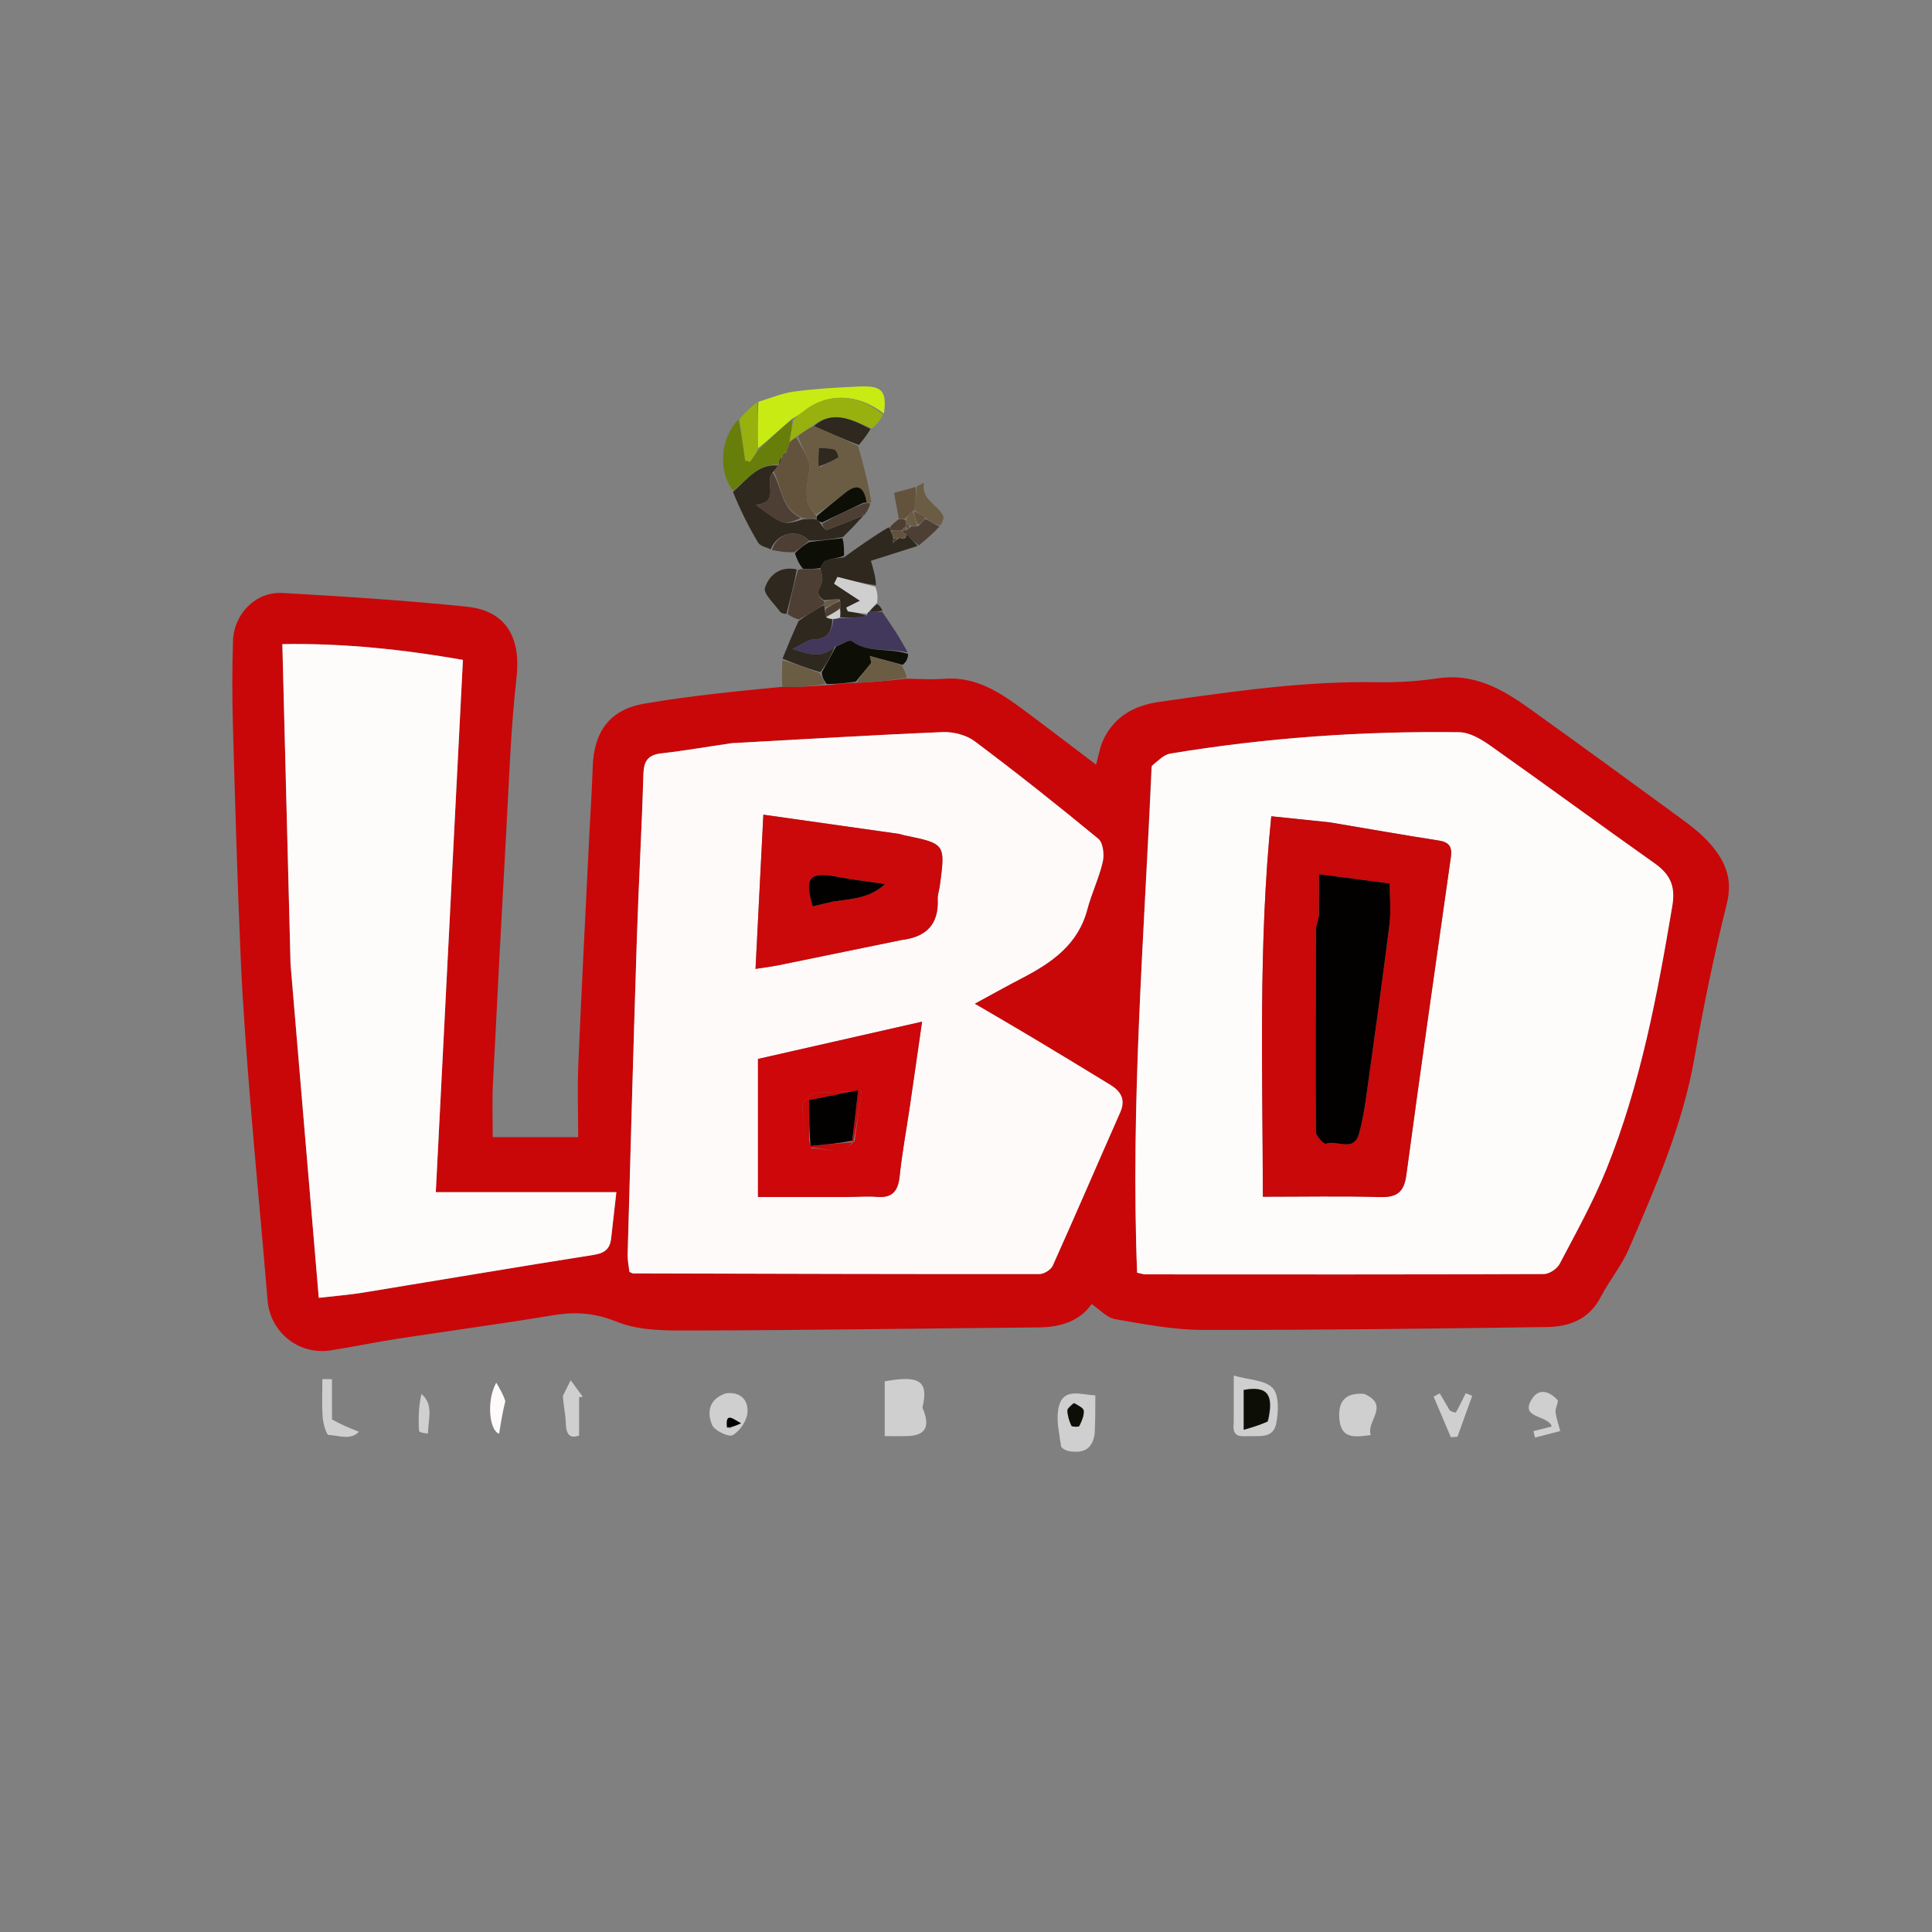 <svg version="1.1" id="Layer_1" xmlns="http://www.w3.org/2000/svg" xmlns:xlink="http://www.w3.org/1999/xlink" x="0px" y="0px"
	 width="100%" viewBox="0 0 499 499" enable-background="new 0 0 499 499" xml:space="preserve">
<rect x="0" y="0" width="499" height="499" fill="#808080" stroke="none"/>
M231.782913,134.460724 
	C231.137207,134.924408 230.491486,135.388092 229.141098,135.937912 
	C225.427795,138.603714 221.714478,141.269501 218.004883,143.114883 
	C217.999008,141.737915 217.993149,140.360931 218.283463,138.383575 
	C219.889893,136.618469 221.496338,134.853378 223.619659,132.731766 
	C224.110382,131.842148 224.601105,130.952530 225.597000,129.480789 
	C224.281006,124.732262 222.964996,119.983734 222.006836,114.641876 
	C222.996002,113.477554 223.985168,112.313240 225.593460,110.866211 
	C226.451797,109.732178 227.310135,108.598145 228.713272,106.870079 
	C229.099960,101.113091 227.850647,99.596405 222.263351,99.820366 
	C216.549561,100.049385 210.819107,100.383057 205.154755,101.121735 
	C201.995621,101.533714 198.956146,102.863167 195.193085,103.981728 
	C193.775101,105.292625 192.357117,106.603516 190.406128,108.119331 
	C185.988220,113.070198 185.373306,122.026405 188.911804,127.454941 
	C191.185013,131.706711 193.351349,136.022110 195.815414,140.160233 
	C196.352142,141.061615 197.953934,141.328812 199.741806,142.240341 
	C201.490005,142.468079 203.238190,142.695801 205.342087,143.492844 
	C205.884277,144.617340 206.426468,145.741821 206.531738,147.043655 
	C206.531738,147.043655 206.090424,147.209732 205.496735,146.916336 
	C201.332428,146.114609 198.572281,148.694214 197.574722,151.854858 
	C197.107956,153.333725 199.968033,155.907837 201.419418,157.913849 
	C201.766373,158.393387 202.509430,158.586319 203.695816,158.988831 
	C204.446716,159.343048 205.197617,159.697266 205.883194,160.794647 
	C204.622849,163.904358 203.362488,167.014084 202.070251,170.991943 
	C201.975418,173.041641 201.880585,175.091324 200.912567,177.088486 
	C189.422653,178.599533 177.875839,179.777466 166.461044,181.728104 
	C157.495071,183.260254 153.393997,188.919312 153.084320,198.130692 
	C152.883850,204.093918 152.484604,210.050293 152.192886,216.010635 
	C151.235550,235.572006 150.211349,255.130554 149.377472,274.697205 
	C149.104477,281.102783 149.334534,287.529816 149.334534,293.708313 
	C141.158112,293.708313 134.102386,293.708313 127.268257,293.708313 
	C127.268257,288.947144 127.085129,284.636475 127.298996,280.345612 
	C128.397324,258.309387 129.549774,236.275528 130.780624,214.246277 
	C131.512329,201.150375 131.927139,188.007828 133.412354,174.992142 
	C134.583466,164.729080 130.763107,157.743973 120.550957,156.693527 
	C104.723602,155.065506 88.824371,154.052444 72.934288,153.157150 
	C66.064461,152.770096 60.389442,158.542511 60.177639,165.573883 
	C59.960079,172.796402 59.947250,180.035294 60.151463,187.258347 
	C60.714985,207.190216 61.292442,227.123871 62.153069,247.044357 
	C62.682922,259.308746 63.608372,271.561066 64.595329,283.799500 
	C65.996529,301.174438 67.692619,318.525513 69.112236,335.899048 
	C69.779297,344.062622 77.142677,350.076874 85.449570,348.772217 
	C91.158394,347.875610 96.820572,346.679840 102.531837,345.801422 
	C115.953087,343.737122 129.417358,341.939606 142.810455,339.711029 
	C148.586853,338.749847 153.569870,339.068024 159.332275,341.396240 
	C165.342010,343.824371 172.629181,343.664825 179.355240,343.647034 
	C208.980667,343.568665 238.604950,343.106781 268.230194,342.849243 
	C274.026855,342.798828 278.969421,341.157013 281.933563,336.811615 
	C284.107452,338.266632 285.907745,340.355072 288.005585,340.716583 
	C295.484711,342.005371 303.063477,343.479553 310.607300,343.494781 
	C340.241913,343.554718 369.878540,343.154510 399.512085,342.752930 
	C405.363739,342.673645 410.477966,340.754578 413.463226,334.953033 
	C415.641785,330.719208 418.817108,326.956940 420.689209,322.614166 
	C427.604614,306.572296 434.620544,290.575378 437.664673,273.141907 
	C439.996063,259.790131 442.745209,246.484344 446.022522,233.336060 
	C447.675507,226.704391 445.354034,221.963013 441.326813,217.521683 
	C439.232208,215.211685 436.686859,213.259567 434.154938,211.405487 
	C421.063904,201.819214 407.956482,192.253998 394.762085,182.810883 
	C387.808319,177.834122 380.534821,173.833389 371.355194,175.198044 
	C366.133118,175.974365 360.784363,176.294052 355.503052,176.204514 
	C336.663116,175.885132 318.131470,178.635590 299.567322,181.256836 
	C293.020020,182.181320 287.898743,184.953064 284.989807,191.024963 
	C284.116028,192.848877 283.814575,194.946945 283.088440,197.487961 
	C276.454071,192.469543 270.422607,187.838364 264.316559,183.307709 
	C258.206512,178.774109 251.947083,174.648560 243.745651,175.320648 
	C240.529602,175.584198 237.270645,175.324097 234.334473,174.800781 
	C233.933578,173.863953 233.532684,172.927109 233.819687,171.874451 
	C234.191666,170.869980 234.563644,169.865494 234.800232,168.173767 
	C232.498428,164.801987 230.196625,161.430206 227.944351,157.397400 
	C227.569016,156.909058 227.193695,156.420700 226.885956,155.210220 
	C226.746552,154.034332 226.607147,152.858459 226.752380,150.943970 
	C226.175842,149.009979 225.599304,147.076004 224.934814,144.847000 
	C228.931808,143.574432 232.961685,142.291382 237.604935,140.755951 
	C239.401642,139.170029 241.198349,137.584106 243.429016,135.478973 
	C243.490112,134.689423 243.869171,133.733932 243.558380,133.138474 
	C242.051346,130.250977 237.821045,128.956482 238.645706,124.686195 
	C238.025101,125.008171 237.404495,125.330147 236.207336,125.909569 
	C234.589233,126.326393 232.971130,126.743210 230.915375,127.272766 
	C231.270050,129.218155 231.703232,131.594131 231.782913,134.460724 
M238.094162,363.227448 
	C239.896545,356.718231 237.571259,355.111328 228.507401,356.771149 
	C228.507401,361.298065 228.507401,365.857391 228.507401,370.916595 
	C230.770233,370.916595 232.727768,370.989471 234.678116,370.901825 
	C239.098236,370.703308 240.338577,368.333618 238.094162,363.227448 
M282.905579,369.941193 
	C282.905579,366.801575 282.905579,363.661987 282.905579,360.387726 
	C279.017120,360.264709 274.319855,358.110657 273.322693,364.041321 
	C272.812531,367.075348 273.619080,370.357178 274.049377,373.497009 
	C274.121094,374.020355 275.268890,374.660309 275.997955,374.784210 
	C279.307037,375.346466 282.045654,374.781799 282.905579,369.941193 
M318.641083,368.036469 
	C318.261627,370.600952 319.660248,371.085114 321.841675,370.948029 
	C324.872375,370.757599 328.797363,371.800385 329.614960,367.701355 
	C330.211670,364.709442 330.416840,360.374115 328.728973,358.525970 
	C326.806305,356.420807 322.586884,356.413208 318.655609,355.291290 
	C318.655609,360.254883 318.655609,363.695282 318.641083,368.036469 
M187.120071,359.957703 
	C182.958969,361.430664 182.588776,364.891632 183.934433,368.056549 
	C184.560532,369.528992 188.245041,371.260559 189.257187,370.670135 
	C191.106064,369.591583 192.901062,366.944550 193.069183,364.821167 
	C193.297623,361.936127 191.581268,359.357849 187.120071,359.957703 
M352.000763,359.899292 
	C347.136475,359.605347 345.516571,362.319489 345.951202,366.662750 
	C346.470306,371.850922 350.159576,371.117645 354.067902,370.658356 
	C352.706055,367.151062 359.209656,363.010071 352.000763,359.899292 
M402.218842,361.388763 
	C400.190002,359.248566 397.553772,358.608551 395.858643,361.056610 
	C392.101166,366.483032 399.854370,365.352692 400.789673,368.435944 
	C399.011261,368.885162 397.532898,369.258606 396.054535,369.632050 
	C396.189636,370.187592 396.324738,370.743164 396.459839,371.298706 
	C398.635468,370.734375 400.811127,370.170044 402.986755,369.605713 
	C402.561707,367.974335 401.977783,366.362122 401.777679,364.703613 
	C401.675385,363.855682 402.260712,362.924774 402.218842,361.388763 
M374.286560,364.019165 
	C373.477875,362.640411 372.669159,361.261658 371.860474,359.882904 
	C371.330688,360.157379 370.800903,360.431854 370.271088,360.706329 
	C371.759277,364.211639 373.247467,367.716919 374.735657,371.222229 
	C375.303284,371.173157 375.870941,371.124084 376.438568,371.075012 
	C377.706421,367.556488 378.974274,364.037964 380.242126,360.519440 
	C379.687653,360.295563 379.133148,360.071686 378.578674,359.847809 
	C377.751312,361.498657 376.958405,363.169159 376.044891,364.770874 
	C375.950592,364.936249 375.137848,364.691864 374.286560,364.019165 
M85.737862,366.147888 
	C85.737862,362.837402 85.737862,359.526947 85.737862,356.216461 
	C84.915176,356.212250 84.092484,356.208038 83.269798,356.203796 
	C83.269798,359.482819 83.099617,362.774445 83.341461,366.035522 
	C83.462730,367.670807 84.286034,370.600616 84.875130,370.621735 
	C87.438004,370.713593 90.491699,372.101501 92.708580,369.797119 
	C90.166435,368.786499 87.962440,367.910309 85.737862,366.147888 
M145.208862,360.892334 
	C145.539688,363.157013 146.094894,365.416687 146.145996,367.687653 
	C146.213699,370.696930 147.385971,371.589905 149.573044,370.765320 
	C149.573044,367.268738 149.573044,364.060638 149.573044,360.852509 
	C149.893478,360.828094 150.213898,360.803680 150.534332,360.779266 
	C149.600571,359.505066 148.666809,358.230865 147.395432,356.495972 
	C146.640381,358.006226 146.097473,359.092133 145.208862,360.892334 
M130.822159,361.607208 
	C129.949112,360.128204 129.076065,358.649170 128.169922,357.114075 
	C125.547356,361.908783 126.433189,369.549774 128.913330,370.296631 
	C129.337204,367.637177 129.775497,364.887207 130.822159,361.607208 
M110.799568,369.870422 
	C110.548698,366.541748 112.132744,362.852448 108.850723,360.021820 
	C108.117813,363.241333 108.042915,366.401611 108.214447,369.548492 
	C108.235428,369.933319 109.577904,370.246094 110.799568,369.870422 
z"/>
<path fill="#C90709" opacity="1" stroke="none" 
	d="
M234.031,175.302 
	C237.271,175.324 240.53,175.584 243.746,175.321 
	C251.947,174.649 258.207,178.774 264.317,183.308 
	C270.423,187.838 276.454,192.47 283.088,197.488 
	C283.815,194.947 284.116,192.849 284.99,191.025 
	C287.899,184.953 293.02,182.181 299.567,181.257 
	C318.131,178.636 336.663,175.885 355.503,176.205 
	C360.784,176.294 366.133,175.974 371.355,175.198 
	C380.535,173.833 387.808,177.834 394.762,182.811 
	C407.956,192.254 421.064,201.819 434.155,211.405 
	C436.687,213.26 439.232,215.212 441.327,217.522 
	C445.354,221.963 447.676,226.704 446.023,233.336 
	C442.745,246.484 439.996,259.79 437.665,273.142 
	C434.621,290.575 427.605,306.572 420.689,322.614 
	C418.817,326.957 415.642,330.719 413.463,334.953 
	C410.478,340.755 405.364,342.674 399.512,342.753 
	C369.879,343.155 340.242,343.555 310.607,343.495 
	C303.063,343.48 295.485,342.005 288.006,340.717 
	C285.908,340.355 284.107,338.267 281.934,336.812 
	C278.969,341.157 274.027,342.799 268.23,342.849 
	C238.605,343.107 208.981,343.569 179.355,343.647 
	C172.629,343.665 165.342,343.824 159.332,341.396 
	C153.57,339.068 148.587,338.75 142.81,339.711 
	C129.417,341.94 115.953,343.737 102.532,345.801 
	C96.821,346.68 91.158,347.876 85.45,348.772 
	C77.143,350.077 69.779,344.063 69.112,335.899 
	C67.693,318.526 65.997,301.174 64.595,283.8 
	C63.608,271.561 62.683,259.309 62.153,247.044 
	C61.292,227.124 60.715,207.19 60.151,187.258 
	C59.947,180.035 59.96,172.796 60.178,165.574 
	C60.389,158.543 66.064,152.77 72.934,153.157 
	C88.824,154.052 104.724,155.066 120.551,156.694 
	C130.763,157.744 134.583,164.729 133.412,174.992 
	C131.927,188.008 131.512,201.15 130.781,214.246 
	C129.55,236.276 128.397,258.309 127.299,280.346 
	C127.085,284.636 127.268,288.947 127.268,293.708 
	C134.102,293.708 141.158,293.708 149.335,293.708 
	C149.335,287.53 149.104,281.103 149.377,274.697 
	C150.211,255.131 151.236,235.572 152.193,216.011 
	C152.485,210.05 152.884,204.094 153.084,198.131 
	C153.394,188.919 157.495,183.26 166.461,181.728 
	C177.876,179.777 189.423,178.6 201.636,177.436 
	C206.002,177.505 209.646,177.225 213.692,176.973 
	C216.41,176.68 218.726,176.361 221.304,176.347 
	C225.722,176.203 229.877,175.753 234.031,175.302 
M297.374,198.245 
	C295.531,241.741 291.974,285.197 293.698,328.714 
	C294.829,328.953 295.31,329.144 295.792,329.144 
	C330.104,329.165 364.416,329.201 398.727,329.063 
	C400.13,329.057 402.153,327.722 402.822,326.447 
	C407.059,318.373 411.53,310.357 414.927,301.921 
	C423.729,280.055 428.057,257.017 431.941,233.87 
	C432.789,228.819 431.308,225.777 427.336,222.968 
	C413.119,212.915 399.09,202.594 384.866,192.55 
	C382.529,190.901 379.578,189.157 376.889,189.121 
	C351.868,188.789 326.967,190.547 302.266,194.64 
	C300.597,194.917 299.137,196.449 297.374,198.245 
M188.663,191.96 
	C182.739,192.85 176.834,193.903 170.885,194.567 
	C167.329,194.964 166.271,196.562 166.172,200.057 
	C165.777,214.045 164.954,228.02 164.503,242.007 
	C163.621,269.314 162.872,296.624 162.113,323.935 
	C162.068,325.54 162.424,327.156 162.567,328.517 
	C163.217,328.779 163.371,328.896 163.526,328.896 
	C198.507,328.988 233.488,329.093 268.469,329.063 
	C269.641,329.062 271.419,327.966 271.89,326.919 
	C277.807,313.754 283.503,300.491 289.335,287.287 
	C290.793,283.986 289.478,281.851 286.784,280.201 
	C280.137,276.128 273.47,272.089 266.783,268.082 
	C262.048,265.245 257.268,262.483 251.742,259.237 
	C256.453,256.684 260.163,254.601 263.938,252.643 
	C271.621,248.659 278.446,243.975 280.836,234.878 
	C281.93,230.714 283.866,226.761 284.824,222.576 
	C285.246,220.73 284.911,217.665 283.683,216.651 
	C273.227,208.017 262.594,199.585 251.742,191.455 
	C249.576,189.832 246.222,188.977 243.47,189.09 
	C225.498,189.831 207.542,190.936 188.663,191.96 
M75.053,249.446 
	C77.468,277.884 79.883,306.322 82.336,335.207 
	C86.837,334.686 90.304,334.423 93.723,333.866 
	C113.584,330.627 133.422,327.242 153.301,324.119 
	C156.125,323.676 157.527,322.609 157.836,319.91 
	C158.268,316.149 158.688,312.387 159.195,307.912 
	C143.609,307.912 128.577,307.912 112.557,307.912 
	C114.91,261.745 117.226,216.29 119.563,170.436 
	C104.489,167.808 89.117,166.098 72.926,166.364 
	C73.641,194.244 74.336,221.353 75.053,249.446 
z"/>
<path fill="#6B5C44" opacity="1" stroke="none" 
	d="
M221.649,115.235 
	C222.965,119.984 224.281,124.732 225.033,129.732 
	C224.261,129.96 224.054,129.936 223.794,129.514 
	C223.094,125.499 221.267,124.89 218.326,127.274 
	C215.93,129.215 213.502,131.115 210.773,132.899 
	C209.781,131.696 208.681,130.692 208.511,129.549 
	C208.112,126.849 208.494,124.222 209.064,121.443 
	C209.579,118.935 207.126,115.818 206.1,112.667 
	C207.424,111.571 208.63,110.777 210.248,110.022 
	C214.322,111.785 217.986,113.51 221.649,115.235 
M211.755,120.657 
	C213.373,119.832 215.007,119.035 216.558,118.098 
	C216.629,118.055 216.092,116.307 215.587,116.146 
	C214.321,115.745 212.91,115.8 211.558,115.672 
	C211.432,117.189 211.307,118.706 211.755,120.657 
z"/>
<path fill="#2F281E" opacity="1" stroke="none" 
	d="
M199.065,141.888 
	C197.954,141.329 196.352,141.062 195.815,140.16 
	C193.351,136.022 191.185,131.707 189.322,127.051 
	C193.087,123.736 195.802,119.738 200.919,120.247 
	C200.497,120.979 200.177,121.446 199.529,122.003 
	C197.368,124.737 201.677,129.754 195.183,130.373 
	C202.42,135.709 202.42,135.709 207.386,134.123 
	C208.793,134.031 209.816,133.959 210.996,134.131 
	C211.455,134.618 211.757,134.859 212.043,135.422 
	C212.559,136.136 213.252,136.978 213.596,136.853 
	C216.799,135.693 219.942,134.366 223.103,133.088 
	C221.496,134.853 219.89,136.618 217.724,138.696 
	C214.442,139.336 211.719,139.664 208.99,139.64 
	C205.96,136.32 200.631,137.717 199.065,141.888 
z"/>
<path fill="#2F281E" opacity="1" stroke="none" 
	d="
M218.001,143.935 
	C221.714,141.27 225.428,138.604 229.535,136.177 
	C229.946,136.605 229.963,136.793 230.07,137.248 
	C230.422,138.012 230.683,138.509 230.735,139.136 
	C230.531,139.631 230.537,139.996 230.543,140.36 
	C231.025,139.904 231.508,139.447 232.247,138.981 
	C232.674,138.976 232.845,138.98 233.093,139.168 
	C233.435,139.223 233.701,139.097 233.97,138.728 
	C233.974,138.486 234.015,138.003 234.307,138.145 
	C235.397,139.194 236.194,140.101 236.992,141.008 
	C232.962,142.291 228.932,143.574 224.935,144.847 
	C225.599,147.076 226.176,149.01 226.24,151.183 
	C222.585,150.62 219.443,149.819 216.3,149.018 
	C216.012,149.602 215.724,150.187 215.436,150.771 
	C217.665,152.238 219.893,153.704 222.103,155.158 
	C220.807,155.809 219.69,156.371 218.572,156.932 
	C218.708,157.252 218.844,157.571 218.98,157.891 
	C220.642,158.156 222.304,158.422 223.947,159.097 
	C221.576,159.569 219.224,159.632 216.983,159.415 
	C217.061,158.408 217.028,157.681 217.034,156.661 
	C217.062,155.975 217.051,155.582 216.948,154.834 
	C215.604,154.699 214.352,154.919 212.824,155.015 
	C209.985,153.305 212.129,151.612 212.364,149.922 
	C212.495,148.98 212.129,147.969 211.876,146.699 
	C212.312,145.826 212.765,144.93 213.428,144.727 
	C214.896,144.278 216.47,144.178 218.001,143.935 
z"/>
<path fill="#C9EB14" opacity="1" stroke="none" 
	d="
M195.863,103.779 
	C198.956,102.863 201.996,101.534 205.155,101.122 
	C210.819,100.383 216.55,100.049 222.263,99.82 
	C227.851,99.596 229.1,101.113 228.296,106.803 
	C221.489,101.551 213.66,101.378 207.492,106.274 
	C206.672,106.925 205.813,107.526 204.631,108.111 
	C201.535,110.739 198.781,113.405 195.76,115.804 
	C195.618,111.617 195.74,107.698 195.863,103.779 
z"/>
<path fill="#CFCFCF" opacity="1" stroke="none" 
	d="
M238.245,363.574 
	C240.339,368.334 239.098,370.703 234.678,370.902 
	C232.728,370.989 230.77,370.917 228.507,370.917 
	C228.507,365.857 228.507,361.298 228.507,356.771 
	C237.571,355.111 239.897,356.718 238.245,363.574 
z"/>
<path fill="#41385B" opacity="1" stroke="none" 
	d="
M216.871,159.695 
	C219.224,159.632 221.576,159.569 223.959,158.915 
	C223.99,158.323 224.265,158.082 224.627,158.028 
	C225.958,158.002 226.926,158.03 227.895,158.058 
	C230.197,161.43 232.498,164.802 234.467,168.565 
	C229.602,167.24 224.315,168.8 220.023,165.586 
	C219.37,165.097 217.325,166.467 215.583,167.016 
	C212.464,170.031 209.342,169.218 204.69,167.616 
	C207.195,166.411 208.602,165.183 210.034,165.154 
	C213.693,165.079 214.914,163.183 215.266,159.876 
	C216.013,159.776 216.442,159.736 216.871,159.695 
z"/>
<path fill="#677E0B" opacity="1" stroke="none" 
	d="
M196.026,116.072 
	C198.781,113.405 201.535,110.739 204.574,108.434 
	C204.54,110.558 204.222,112.319 203.918,114.389 
	C203.625,115.458 203.317,116.219 202.786,117.096 
	C202.376,117.484 202.189,117.757 202.006,118.019 
	C202.012,118.009 202.032,117.999 201.775,118.165 
	C201.337,118.894 201.156,119.457 200.992,120.018 
	C201.009,120.015 201.02,119.982 201.02,119.982 
	C195.802,119.738 193.087,123.736 189.426,126.747 
	C185.373,122.026 185.988,113.07 190.705,108.375 
	C191.491,112.065 191.98,115.501 192.468,118.936 
	C192.891,119.048 193.314,119.16 193.737,119.272 
	C194.5,118.205 195.263,117.138 196.026,116.072 
z"/>
<path fill="#0D0F07" opacity="1" stroke="none" 
	d="
M215.923,166.977 
	C217.325,166.467 219.37,165.097 220.023,165.586 
	C224.315,168.8 229.602,167.24 234.535,168.909 
	C234.564,169.865 234.192,170.87 233.14,171.714 
	C229.866,170.85 227.272,170.145 224.678,169.441 
	C224.798,170.032 224.918,170.623 225.038,171.214 
	C223.706,172.823 222.373,174.432 221.041,176.041 
	C218.726,176.361 216.41,176.68 213.527,176.678 
	C212.643,175.537 212.329,174.718 212.242,173.649 
	C213.621,171.259 214.772,169.118 215.923,166.977 
z"/>
<path fill="#98B10E" opacity="1" stroke="none" 
	d="
M203.904,114.081 
	C204.222,112.319 204.54,110.558 204.915,108.473 
	C205.813,107.526 206.672,106.925 207.492,106.274 
	C213.66,101.378 221.489,101.551 228.024,107.1 
	C227.31,108.598 226.452,109.732 225.136,110.656 
	C219.798,108.168 214.915,105.924 209.836,109.983 
	C208.63,110.777 207.424,111.571 205.794,112.72 
	C204.882,113.41 204.393,113.745 203.904,114.081 
z"/>
<path fill="#2F281E" opacity="1" stroke="none" 
	d="
M215.583,167.016 
	C214.772,169.118 213.621,171.259 211.884,173.601 
	C208.233,172.577 205.168,171.35 202.102,170.124 
	C203.362,167.014 204.623,163.904 206.268,160.37 
	C207.935,159.164 209.221,158.389 210.497,157.599 
	C211.296,157.104 212.079,156.586 212.897,156.312 
	C212.924,156.546 213.002,157.01 213.02,157.392 
	C213.11,158.278 213.183,158.782 213.417,159.461 
	C214.035,159.736 214.491,159.836 214.947,159.936 
	C214.914,163.183 213.693,165.079 210.034,165.154 
	C208.602,165.183 207.195,166.411 204.69,167.616 
	C209.342,169.218 212.464,170.031 215.583,167.016 
z"/>
<path fill="#CFCFCF" opacity="1" stroke="none" 
	d="
M282.737,370.338 
	C282.046,374.782 279.307,375.346 275.998,374.784 
	C275.269,374.66 274.121,374.02 274.049,373.497 
	C273.619,370.357 272.813,367.075 273.323,364.041 
	C274.32,358.111 279.017,360.265 282.906,360.388 
	C282.906,363.662 282.906,366.802 282.737,370.338 
M277.057,362.491 
	C276.572,363.112 275.66,363.753 275.689,364.348 
	C275.753,365.668 276.161,367.025 276.721,368.232 
	C276.863,368.537 278.615,368.588 278.751,368.316 
	C279.357,367.105 279.989,365.715 279.919,364.428 
	C279.878,363.677 278.53,362.998 277.057,362.491 
z"/>
<path fill="#CFCFCF" opacity="1" stroke="none" 
	d="
M318.648,367.586 
	C318.656,363.695 318.656,360.255 318.656,355.291 
	C322.587,356.413 326.806,356.421 328.729,358.526 
	C330.417,360.374 330.212,364.709 329.615,367.701 
	C328.797,371.8 324.872,370.758 321.842,370.948 
	C319.66,371.085 318.262,370.601 318.648,367.586 
M327.599,366.796 
	C329.107,360.091 327.304,357.91 321.236,358.996 
	C321.236,362.227 321.236,365.436 321.236,369.28 
	C323.573,368.598 325.39,368.068 327.599,366.796 
z"/>
<path fill="#CFCFCF" opacity="1" stroke="none" 
	d="
M187.463,359.873 
	C191.581,359.358 193.298,361.936 193.069,364.821 
	C192.901,366.945 191.106,369.592 189.257,370.67 
	C188.245,371.261 184.561,369.529 183.934,368.057 
	C182.589,364.892 182.959,361.431 187.463,359.873 
M188.312,368.98 
	C189.341,368.521 190.371,368.061 191.401,367.602 
	C189.543,366.697 187.248,364.361 188.312,368.98 
z"/>
<path fill="#CFCFCF" opacity="1" stroke="none" 
	d="
M352.339,360.003 
	C359.21,363.01 352.706,367.151 354.068,370.658 
	C350.16,371.118 346.47,371.851 345.951,366.663 
	C345.517,362.319 347.136,359.605 352.339,360.003 
z"/>
<path fill="#4D3F34" opacity="1" stroke="none" 
	d="
M212.869,156.079 
	C212.079,156.586 211.296,157.104 210.497,157.599 
	C209.221,158.389 207.935,159.164 206.301,159.999 
	C205.198,159.697 204.447,159.343 203.432,158.585 
	C204.142,154.524 205.116,150.867 206.09,147.21 
	C206.09,147.21 206.532,147.044 207.169,146.987 
	C209.199,146.951 210.593,146.97 211.987,146.99 
	C212.129,147.969 212.495,148.98 212.364,149.922 
	C212.129,151.612 209.985,153.305 212.774,155.251 
	C212.999,155.612 212.869,156.079 212.869,156.079 
z"/>
<path fill="#CFCFCF" opacity="1" stroke="none" 
	d="
M402.377,361.71 
	C402.261,362.925 401.675,363.856 401.778,364.704 
	C401.978,366.362 402.562,367.974 402.987,369.606 
	C400.811,370.17 398.635,370.734 396.46,371.299 
	C396.325,370.743 396.19,370.188 396.055,369.632 
	C397.533,369.259 399.011,368.885 400.79,368.436 
	C399.854,365.353 392.101,366.483 395.859,361.057 
	C397.554,358.609 400.19,359.249 402.377,361.71 
z"/>
<path fill="#0D0F07" opacity="1" stroke="none" 
	d="
M211.876,146.699 
	C210.593,146.97 209.199,146.951 207.387,146.899 
	C206.426,145.742 205.884,144.617 205.313,142.924 
	C206.522,141.568 207.759,140.78 208.997,139.992 
	C211.719,139.664 214.442,139.336 217.576,138.996 
	C217.993,140.361 217.999,141.738 218.003,143.525 
	C216.47,144.178 214.896,144.278 213.428,144.727 
	C212.765,144.93 212.312,145.826 211.876,146.699 
z"/>
<path fill="#2F281E" opacity="1" stroke="none" 
	d="
M205.794,147.063 
	C205.116,150.867 204.142,154.524 203.119,158.546 
	C202.509,158.586 201.766,158.393 201.419,157.914 
	C199.968,155.908 197.108,153.334 197.575,151.855 
	C198.572,148.694 201.332,146.115 205.794,147.063 
z"/>
<path fill="#6B5C44" opacity="1" stroke="none" 
	d="
M221.304,176.347 
	C222.373,174.432 223.706,172.823 225.038,171.214 
	C224.918,170.623 224.798,170.032 224.678,169.441 
	C227.272,170.145 229.866,170.85 232.796,171.772 
	C233.533,172.927 233.934,173.864 234.183,175.052 
	C229.877,175.753 225.722,176.203 221.304,176.347 
z"/>
<path fill="#CFCFCF" opacity="1" stroke="none" 
	d="
M374.473,364.328 
	C375.138,364.692 375.951,364.936 376.045,364.771 
	C376.958,363.169 377.751,361.499 378.579,359.848 
	C379.133,360.072 379.688,360.296 380.242,360.519 
	C378.974,364.038 377.706,367.556 376.439,371.075 
	C375.871,371.124 375.303,371.173 374.736,371.222 
	C373.247,367.717 371.759,364.212 370.271,360.706 
	C370.801,360.432 371.331,360.157 371.86,359.883 
	C372.669,361.262 373.478,362.64 374.473,364.328 
z"/>
<path fill="#CFCFCF" opacity="1" stroke="none" 
	d="
M85.748,366.591 
	C87.962,367.91 90.166,368.786 92.709,369.797 
	C90.492,372.102 87.438,370.714 84.875,370.622 
	C84.286,370.601 83.463,367.671 83.341,366.036 
	C83.1,362.774 83.27,359.483 83.27,356.204 
	C84.092,356.208 84.915,356.212 85.738,356.216 
	C85.738,359.527 85.738,362.837 85.748,366.591 
z"/>
<path fill="#CFCFCF" opacity="1" stroke="none" 
	d="
M224.265,158.082 
	C224.265,158.082 223.99,158.323 223.978,158.506 
	C222.304,158.422 220.642,158.156 218.98,157.891 
	C218.844,157.571 218.708,157.252 218.572,156.932 
	C219.69,156.371 220.807,155.809 222.103,155.158 
	C219.893,153.704 217.665,152.238 215.436,150.771 
	C215.724,150.187 216.012,149.602 216.3,149.018 
	C219.443,149.819 222.585,150.62 226.098,151.552 
	C226.607,152.858 226.747,154.034 226.565,155.648 
	C225.584,156.752 224.925,157.417 224.265,158.082 
z"/>
<path fill="#6B5C44" opacity="1" stroke="none" 
	d="
M202.086,170.558 
	C205.168,171.35 208.233,172.577 211.656,173.851 
	C212.329,174.718 212.643,175.537 213.123,176.651 
	C209.646,177.225 206.002,177.505 202.072,177.463 
	C201.881,175.091 201.975,173.042 202.086,170.558 
z"/>
<path fill="#CFCFCF" opacity="1" stroke="none" 
	d="
M145.382,360.535 
	C146.097,359.092 146.64,358.006 147.395,356.496 
	C148.667,358.231 149.601,359.505 150.534,360.779 
	C150.214,360.804 149.893,360.828 149.573,360.853 
	C149.573,364.061 149.573,367.269 149.573,370.765 
	C147.386,371.59 146.214,370.697 146.146,367.688 
	C146.095,365.417 145.54,363.157 145.382,360.535 
z"/>
<path fill="#2F281E" opacity="1" stroke="none" 
	d="
M210.248,110.022 
	C214.915,105.924 219.798,108.168 224.827,110.797 
	C223.985,112.313 222.996,113.478 221.828,114.939 
	C217.986,113.51 214.322,111.785 210.248,110.022 
z"/>
<path fill="#98B10E" opacity="1" stroke="none" 
	d="
M195.76,115.804 
	C195.263,117.138 194.5,118.205 193.737,119.272 
	C193.314,119.16 192.891,119.048 192.468,118.936 
	C191.98,115.501 191.491,112.065 190.971,108.272 
	C192.357,106.604 193.775,105.293 195.528,103.88 
	C195.74,107.698 195.618,111.617 195.76,115.804 
z"/>
<path fill="#6B5C44" opacity="1" stroke="none" 
	d="
M236.784,125.652 
	C237.404,125.33 238.025,125.008 238.646,124.686 
	C237.821,128.956 242.051,130.251 243.558,133.138 
	C243.869,133.734 243.49,134.689 242.885,135.718 
	C241.229,135.302 240.116,134.647 238.946,133.65 
	C237.926,132.872 236.963,132.436 236.152,131.689 
	C236.464,129.469 236.624,127.56 236.784,125.652 
z"/>
<path fill="#4D3F34" opacity="1" stroke="none" 
	d="
M208.99,139.64 
	C207.759,140.78 206.522,141.568 205.135,142.64 
	C203.238,142.696 201.49,142.468 199.404,142.064 
	C200.631,137.717 205.96,136.32 208.99,139.64 
z"/>
<path fill="#FEFAFA" opacity="1" stroke="none" 
	d="
M130.518,361.872 
	C129.775,364.887 129.337,367.637 128.913,370.297 
	C126.433,369.55 125.547,361.909 128.17,357.114 
	C129.076,358.649 129.949,360.128 130.518,361.872 
z"/>
<path fill="#63533D" opacity="1" stroke="none" 
	d="
M236.496,125.781 
	C236.624,127.56 236.464,129.469 236.152,131.688 
	C236,132 236.001,131.999 235.682,132.043 
	C234.911,132.722 234.458,133.356 233.694,133.987 
	C232.967,133.979 232.552,133.975 232.136,133.97 
	C231.703,131.594 231.27,129.218 230.915,127.273 
	C232.971,126.743 234.589,126.326 236.496,125.781 
z"/>
<path fill="#CFCFCF" opacity="1" stroke="none" 
	d="
M110.554,370.231 
	C109.578,370.246 108.235,369.933 108.214,369.548 
	C108.043,366.402 108.118,363.241 108.851,360.022 
	C112.133,362.852 110.549,366.542 110.554,370.231 
z"/>
<path fill="#4D3F34" opacity="1" stroke="none" 
	d="
M223.361,132.91 
	C219.942,134.366 216.799,135.693 213.596,136.853 
	C213.252,136.978 212.559,136.136 212.354,135.247 
	C216.085,133.132 219.488,131.514 222.999,130.074 
	C223.396,130.145 223.688,130.036 223.943,129.949 
	C223.906,129.97 223.846,129.911 223.846,129.911 
	C224.054,129.936 224.261,129.96 224.78,130.023 
	C224.601,130.953 224.11,131.842 223.361,132.91 
z"/>
<path fill="#4D3F34" opacity="1" stroke="none" 
	d="
M239.004,133.992 
	C240.116,134.647 241.229,135.302 242.668,135.977 
	C241.198,137.584 239.402,139.17 237.298,140.882 
	C236.194,140.101 235.397,139.194 234.083,138.039 
	C233.293,137.587 233.105,137.321 233.001,136.999 
	C232.997,137.003 232.987,137.01 233.237,137.001 
	C233.655,136.985 233.821,136.978 234.211,136.873 
	C234.708,136.579 234.897,136.321 235.333,136.001 
	C236.11,136.001 236.554,136 237.245,135.848 
	C237.996,135.129 238.5,134.56 239.004,133.992 
z"/>
<path fill="#4D3F34" opacity="1" stroke="none" 
	d="
M231.96,134.215 
	C232.552,133.975 232.967,133.979 233.705,134.238 
	C234.035,134.658 234.043,134.825 234.035,135.254 
	C234.013,135.69 234.008,135.864 233.782,136.14 
	C233.281,136.432 233.09,136.688 232.987,137.01 
	C232.987,137.01 232.997,137.003 232.623,136.998 
	C231.492,136.99 230.736,136.986 229.979,136.982 
	C229.963,136.793 229.946,136.605 229.887,136.134 
	C230.491,135.388 231.137,134.924 231.96,134.215 
z"/>
<path fill="#2F281E" opacity="1" stroke="none" 
	d="
M224.627,158.028 
	C224.925,157.417 225.584,156.752 226.531,156.01 
	C227.194,156.421 227.569,156.909 227.92,157.728 
	C226.926,158.03 225.958,158.002 224.627,158.028 
z"/>
<path fill="#FEFBFB" opacity="1" stroke="none" 
	d="
M297.477,197.821 
	C299.137,196.449 300.597,194.917 302.266,194.64 
	C326.967,190.547 351.868,188.789 376.889,189.121 
	C379.578,189.157 382.529,190.901 384.866,192.55 
	C399.09,202.594 413.119,212.915 427.336,222.968 
	C431.308,225.777 432.789,228.819 431.941,233.87 
	C428.057,257.017 423.729,280.055 414.927,301.921 
	C411.53,310.357 407.059,318.373 402.822,326.447 
	C402.153,327.722 400.13,329.057 398.727,329.063 
	C364.416,329.201 330.104,329.165 295.792,329.144 
	C295.31,329.144 294.829,328.953 293.698,328.714 
	C291.974,285.197 295.531,241.741 297.477,197.821 
M343.15,212.361 
	C338.395,211.869 333.64,211.378 328.353,210.831 
	C324.999,243.764 326.119,276.267 326.178,309.087 
	C336.844,309.087 346.647,308.893 356.436,309.175 
	C360.793,309.301 362.628,307.918 363.226,303.488 
	C366.914,276.135 370.82,248.811 374.715,221.486 
	C375.093,218.833 374.436,217.534 371.584,217.094 
	C362.386,215.675 353.224,214.03 343.15,212.361 
z"/>
<path fill="#FEFAFA" opacity="1" stroke="none" 
	d="
M189.121,191.941 
	C207.542,190.936 225.498,189.831 243.47,189.09 
	C246.222,188.977 249.576,189.832 251.742,191.455 
	C262.594,199.585 273.227,208.017 283.683,216.651 
	C284.911,217.665 285.246,220.73 284.824,222.576 
	C283.866,226.761 281.93,230.714 280.836,234.878 
	C278.446,243.975 271.621,248.659 263.938,252.643 
	C260.163,254.601 256.453,256.684 251.742,259.237 
	C257.268,262.483 262.048,265.245 266.783,268.082 
	C273.47,272.089 280.137,276.128 286.784,280.201 
	C289.478,281.851 290.793,283.986 289.335,287.287 
	C283.503,300.491 277.807,313.754 271.89,326.919 
	C271.419,327.966 269.641,329.062 268.469,329.063 
	C233.488,329.093 198.507,328.988 163.526,328.896 
	C163.371,328.896 163.217,328.779 162.567,328.517 
	C162.424,327.156 162.068,325.54 162.113,323.935 
	C162.872,296.624 163.621,269.314 164.503,242.007 
	C164.954,228.02 165.777,214.045 166.172,200.057 
	C166.271,196.562 167.329,194.964 170.885,194.567 
	C176.834,193.903 182.739,192.85 189.121,191.941 
M233.058,242.748 
	C239.26,242.022 242.476,238.732 242.186,232.293 
	C242.135,231.156 242.568,230.004 242.724,228.851 
	C244.202,217.923 244.198,217.924 233.525,215.739 
	C233.037,215.639 232.567,215.435 232.077,215.365 
	C220.622,213.734 209.165,212.115 197.162,210.416 
	C196.469,224.081 195.82,236.868 195.141,250.244 
	C197.837,249.821 199.458,249.631 201.051,249.307 
	C211.451,247.189 221.845,245.042 233.058,242.748 
M219.468,309.15 
	C221.797,309.128 224.142,308.919 226.451,309.126 
	C230.543,309.493 231.975,307.557 232.374,303.702 
	C232.988,297.763 234.097,291.876 234.966,285.962 
	C236.014,278.825 237.031,271.683 238.157,263.879 
	C223.148,267.288 209.281,270.438 195.774,273.506 
	C195.774,285.506 195.774,297.185 195.774,309.159 
	C203.889,309.159 211.184,309.159 219.468,309.15 
z"/>
<path fill="#FEFBFB" opacity="1" stroke="none" 
	d="
M75.042,248.953 
	C74.336,221.353 73.641,194.244 72.926,166.364 
	C89.117,166.098 104.489,167.808 119.563,170.436 
	C117.226,216.29 114.91,261.745 112.557,307.912 
	C128.577,307.912 143.609,307.912 159.195,307.912 
	C158.688,312.387 158.268,316.149 157.836,319.91 
	C157.527,322.609 156.125,323.676 153.301,324.119 
	C133.422,327.242 113.584,330.627 93.723,333.866 
	C90.304,334.423 86.837,334.686 82.336,335.207 
	C79.883,306.322 77.468,277.884 75.042,248.953 
z"/>
<path fill="#63533D" opacity="1" stroke="none" 
	d="
M203.918,114.389 
	C204.393,113.745 204.882,113.41 205.677,113.021 
	C207.126,115.818 209.579,118.935 209.064,121.443 
	C208.494,124.222 208.112,126.849 208.511,129.549 
	C208.681,130.692 209.781,131.696 210.711,133.112 
	C210.965,133.46 210.839,133.886 210.839,133.886 
	C209.816,133.959 208.793,134.031 207.242,133.785 
	C201.572,131.31 202.055,125.815 199.856,121.912 
	C200.177,121.446 200.497,120.979 200.919,120.247 
	C201.02,119.982 201.009,120.015 201.243,119.85 
	C201.662,119.123 201.847,118.561 202.032,117.999 
	C202.032,117.999 202.012,118.009 202.229,117.904 
	C202.634,117.526 202.821,117.253 203.009,116.981 
	C203.317,116.219 203.625,115.458 203.918,114.389 
z"/>
<path fill="#0D0F07" opacity="1" stroke="none" 
	d="
M210.996,134.131 
	C210.839,133.886 210.965,133.46 211.026,133.247 
	C213.502,131.115 215.93,129.215 218.326,127.274 
	C221.267,124.89 223.094,125.499 223.794,129.514 
	C223.846,129.911 223.906,129.97 223.673,129.862 
	C223.257,129.802 223.075,129.848 222.892,129.895 
	C219.488,131.514 216.085,133.132 212.369,134.926 
	C211.757,134.859 211.455,134.618 210.996,134.131 
z"/>
<path fill="#2F281E" opacity="1" stroke="none" 
	d="
M211.468,120.44 
	C211.307,118.706 211.432,117.189 211.558,115.672 
	C212.91,115.8 214.321,115.745 215.587,116.146 
	C216.092,116.307 216.629,118.055 216.558,118.098 
	C215.007,119.035 213.373,119.832 211.468,120.44 
z"/>
<path fill="#4D3F34" opacity="1" stroke="none" 
	d="
M199.529,122.003 
	C202.055,125.815 201.572,131.31 206.858,133.805 
	C202.42,135.709 202.42,135.709 195.183,130.373 
	C201.677,129.754 197.368,124.737 199.529,122.003 
z"/>
<path fill="#4D3F34" opacity="1" stroke="none" 
	d="
M213.255,159.286 
	C213.183,158.782 213.11,158.278 213.318,157.253 
	C214.746,156.218 215.893,155.703 217.04,155.189 
	C217.051,155.582 217.062,155.975 216.949,157.006 
	C215.635,158.191 214.445,158.739 213.255,159.286 
z"/>
<path fill="#CFCFCF" opacity="1" stroke="none" 
	d="
M213.417,159.461 
	C214.445,158.739 215.635,158.191 216.909,157.299 
	C217.028,157.681 217.061,158.408 216.983,159.415 
	C216.442,159.736 216.013,159.776 215.266,159.876 
	C214.491,159.836 214.035,159.736 213.417,159.461 
z"/>
<path fill="#6B5C44" opacity="1" stroke="none" 
	d="
M216.948,154.834 
	C215.893,155.703 214.746,156.218 213.3,156.871 
	C213.002,157.01 212.924,156.546 212.897,156.312 
	C212.869,156.079 212.999,155.612 213.05,155.375 
	C214.352,154.919 215.604,154.699 216.948,154.834 
z"/>
<path fill="#63533D" opacity="1" stroke="none" 
	d="
M230.07,137.248 
	C230.736,136.986 231.492,136.99 232.626,136.994 
	C233.105,137.321 233.293,137.587 233.791,137.898 
	C234.015,138.003 233.974,138.486 233.733,138.731 
	C233.492,138.977 233.017,138.985 233.017,138.985 
	C232.845,138.98 232.674,138.976 231.985,138.981 
	C231.292,138.995 231.118,139.001 230.944,139.006 
	C230.683,138.509 230.422,138.012 230.07,137.248 
z"/>
<path fill="#4D3F34" opacity="1" stroke="none" 
	d="
M230.735,139.136 
	C231.118,139.001 231.292,138.995 231.728,138.991 
	C231.508,139.447 231.025,139.904 230.543,140.36 
	C230.537,139.996 230.531,139.631 230.735,139.136 
z"/>
<path fill="#4D3F34" opacity="1" stroke="none" 
	d="
M233.093,139.168 
	C233.017,138.985 233.492,138.977 233.729,138.974 
	C233.701,139.097 233.435,139.223 233.093,139.168 
z"/>
<path fill="#2F281E" opacity="1" stroke="none" 
	d="
M201.775,118.165 
	C201.847,118.561 201.662,119.123 201.226,119.853 
	C201.156,119.457 201.337,118.894 201.775,118.165 
z"/>
<path fill="#2F281E" opacity="1" stroke="none" 
	d="
M202.786,117.096 
	C202.821,117.253 202.634,117.526 202.224,117.914 
	C202.189,117.757 202.376,117.484 202.786,117.096 
z"/>
<path fill="#0D0F07" opacity="1" stroke="none" 
	d="
M277.414,362.389 
	C278.53,362.998 279.878,363.677 279.919,364.428 
	C279.989,365.715 279.357,367.105 278.751,368.316 
	C278.615,368.588 276.863,368.537 276.721,368.232 
	C276.161,367.025 275.753,365.668 275.689,364.348 
	C275.66,363.753 276.572,363.112 277.414,362.389 
z"/>
<path fill="#0D0F07" opacity="1" stroke="none" 
	d="
M327.404,367.167 
	C325.39,368.068 323.573,368.598 321.236,369.28 
	C321.236,365.436 321.236,362.227 321.236,358.996 
	C327.304,357.91 329.107,360.091 327.404,367.167 
z"/>
<path fill="#000000" opacity="1" stroke="none" 
	d="
M187.772,368.723 
	C187.248,364.361 189.543,366.697 191.401,367.602 
	C190.371,368.061 189.341,368.521 187.772,368.723 
z"/>
<path fill="#63533D" opacity="1" stroke="none" 
	d="
M238.946,133.65 
	C238.5,134.56 237.996,135.129 237.107,135.527 
	C236.482,134.238 236.241,133.118 236.001,131.999 
	C236.001,131.999 236,132 236,132 
	C236.963,132.436 237.926,132.872 238.946,133.65 
z"/>
<path fill="#6B5C44" opacity="1" stroke="none" 
	d="
M235.682,132.043 
	C236.241,133.118 236.482,134.238 236.86,135.677 
	C236.554,136 236.11,136.001 235.229,135.787 
	C234.605,135.302 234.357,135.109 234.05,134.992 
	C234.043,134.825 234.035,134.658 234.017,134.241 
	C234.458,133.356 234.911,132.722 235.682,132.043 
z"/>
<path fill="#6B5C44" opacity="1" stroke="none" 
	d="
M222.999,130.074 
	C223.075,129.848 223.257,129.802 223.709,129.841 
	C223.688,130.036 223.396,130.145 222.999,130.074 
z"/>
<path fill="#63533D" opacity="1" stroke="none" 
	d="
M234.035,135.254 
	C234.357,135.109 234.605,135.302 234.896,135.785 
	C234.897,136.321 234.708,136.579 234.214,136.64 
	C233.995,136.506 234.003,136.039 234.003,136.039 
	C234.008,135.864 234.013,135.69 234.035,135.254 
z"/>
<path fill="#6B5C44" opacity="1" stroke="none" 
	d="
M233.782,136.14 
	C234.003,136.039 233.995,136.506 233.991,136.739 
	C233.821,136.978 233.655,136.985 233.237,137.001 
	C233.09,136.688 233.281,136.432 233.782,136.14 
z"/>
<path fill="#C80809" opacity="1" stroke="none" 
	d="
M343.599,212.417 
	C353.224,214.03 362.386,215.675 371.584,217.094 
	C374.436,217.534 375.093,218.833 374.715,221.486 
	C370.82,248.811 366.914,276.135 363.226,303.488 
	C362.628,307.918 360.793,309.301 356.436,309.175 
	C346.647,308.893 336.844,309.087 326.178,309.087 
	C326.119,276.267 324.999,243.764 328.353,210.831 
	C333.64,211.378 338.395,211.869 343.599,212.417 
M340.62,237.101 
	C340.377,238.062 339.927,239.021 339.922,239.983 
	C339.838,257.455 339.759,274.929 339.882,292.401 
	C339.89,293.469 342.008,295.585 342.427,295.418 
	C345.241,294.295 349.628,297.768 351.007,292.807 
	C351.891,289.626 352.445,286.333 352.903,283.057 
	C354.959,268.32 357.018,253.582 358.864,238.818 
	C359.304,235.299 358.93,231.678 358.93,228.188 
	C352.713,227.373 347.032,226.628 340.69,225.796 
	C340.69,229.606 340.69,232.888 340.62,237.101 
z"/>
<path fill="#CB090A" opacity="1" stroke="none" 
	d="
M232.65,242.826 
	C221.845,245.042 211.451,247.189 201.051,249.307 
	C199.458,249.631 197.837,249.821 195.141,250.244 
	C195.82,236.868 196.469,224.081 197.162,210.416 
	C209.165,212.115 220.622,213.734 232.077,215.365 
	C232.567,215.435 233.037,215.639 233.525,215.739 
	C244.198,217.924 244.202,217.923 242.724,228.851 
	C242.568,230.004 242.135,231.156 242.186,232.293 
	C242.476,238.732 239.26,242.022 232.65,242.826 
M215.507,232.861 
	C219.839,232.113 224.467,232.155 228.599,228.334 
	C223.93,227.639 220.179,227.223 216.488,226.501 
	C209.067,225.049 207.644,226.579 209.924,234.114 
	C211.487,233.722 213.067,233.326 215.507,232.861 
z"/>
<path fill="#CD070A" opacity="1" stroke="none" 
	d="
M218.974,309.154 
	C211.184,309.159 203.889,309.159 195.774,309.159 
	C195.774,297.185 195.774,285.506 195.774,273.506 
	C209.281,270.438 223.148,267.288 238.157,263.879 
	C237.031,271.683 236.014,278.825 234.966,285.962 
	C234.097,291.876 232.988,297.763 232.374,303.702 
	C231.975,307.557 230.543,309.493 226.451,309.126 
	C224.142,308.919 221.797,309.128 218.974,309.154 
M209.561,296.628 
	C213.135,296.438 217.075,298.869 220.751,294.665 
	C221.337,290.37 221.923,286.075 222.51,281.78 
	C218.638,281.918 214.765,282.038 210.896,282.216 
	C210.428,282.238 209.859,282.465 209.537,282.794 
	C208.657,283.691 207.129,284.756 207.204,285.642 
	C207.498,289.155 208.307,292.626 209.561,296.628 
z"/>
<path fill="#030000" opacity="1" stroke="none" 
	d="
M340.655,236.635 
	C340.69,232.888 340.69,229.606 340.69,225.796 
	C347.032,226.628 352.713,227.373 358.93,228.188 
	C358.93,231.678 359.304,235.299 358.864,238.818 
	C357.018,253.582 354.959,268.32 352.903,283.057 
	C352.445,286.333 351.891,289.626 351.007,292.807 
	C349.628,297.768 345.241,294.295 342.427,295.418 
	C342.008,295.585 339.89,293.469 339.882,292.401 
	C339.759,274.929 339.838,257.455 339.922,239.983 
	C339.927,239.021 340.377,238.062 340.655,236.635 
z"/>
<path fill="#030000" opacity="1" stroke="none" 
	d="
M215.077,232.896 
	C213.067,233.326 211.487,233.722 209.924,234.114 
	C207.644,226.579 209.067,225.049 216.488,226.501 
	C220.179,227.223 223.93,227.639 228.599,228.334 
	C224.467,232.155 219.839,232.113 215.077,232.896 
z"/>
<path fill="#C80809" opacity="1" stroke="none" 
	d="
M208.925,296.113 
	C208.307,292.626 207.498,289.155 207.204,285.642 
	C207.129,284.756 208.657,283.691 209.537,282.794 
	C209.859,282.465 210.428,282.238 210.896,282.216 
	C214.765,282.038 218.638,281.918 222.51,281.78 
	C221.923,286.075 221.337,290.37 220.421,294.876 
	C220.091,295.087 220.028,295.027 220.112,294.604 
	C220.655,290.212 221.115,286.243 221.655,281.575 
	C216.796,282.559 213.018,283.325 208.974,284.144 
	C208.974,288.222 208.974,292.128 208.961,296.053 
	C208.948,296.073 208.925,296.113 208.925,296.113 
z"/>
<path fill="#C80809" opacity="1" stroke="none" 
	d="
M220.123,295.118 
	C217.075,298.869 213.135,296.438 209.243,296.371 
	C208.925,296.113 208.948,296.073 209.363,295.99 
	C213.195,295.614 216.611,295.32 220.028,295.027 
	C220.028,295.027 220.091,295.087 220.123,295.118 
z"/>
<path fill="#030000" opacity="1" stroke="none" 
	d="
M220.112,294.604 
	C216.611,295.32 213.195,295.614 209.376,295.97 
	C208.974,292.128 208.974,288.222 208.974,284.144 
	C213.018,283.325 216.796,282.559 221.655,281.575 
	C221.115,286.243 220.655,290.212 220.112,294.604 
z"/>
</svg>